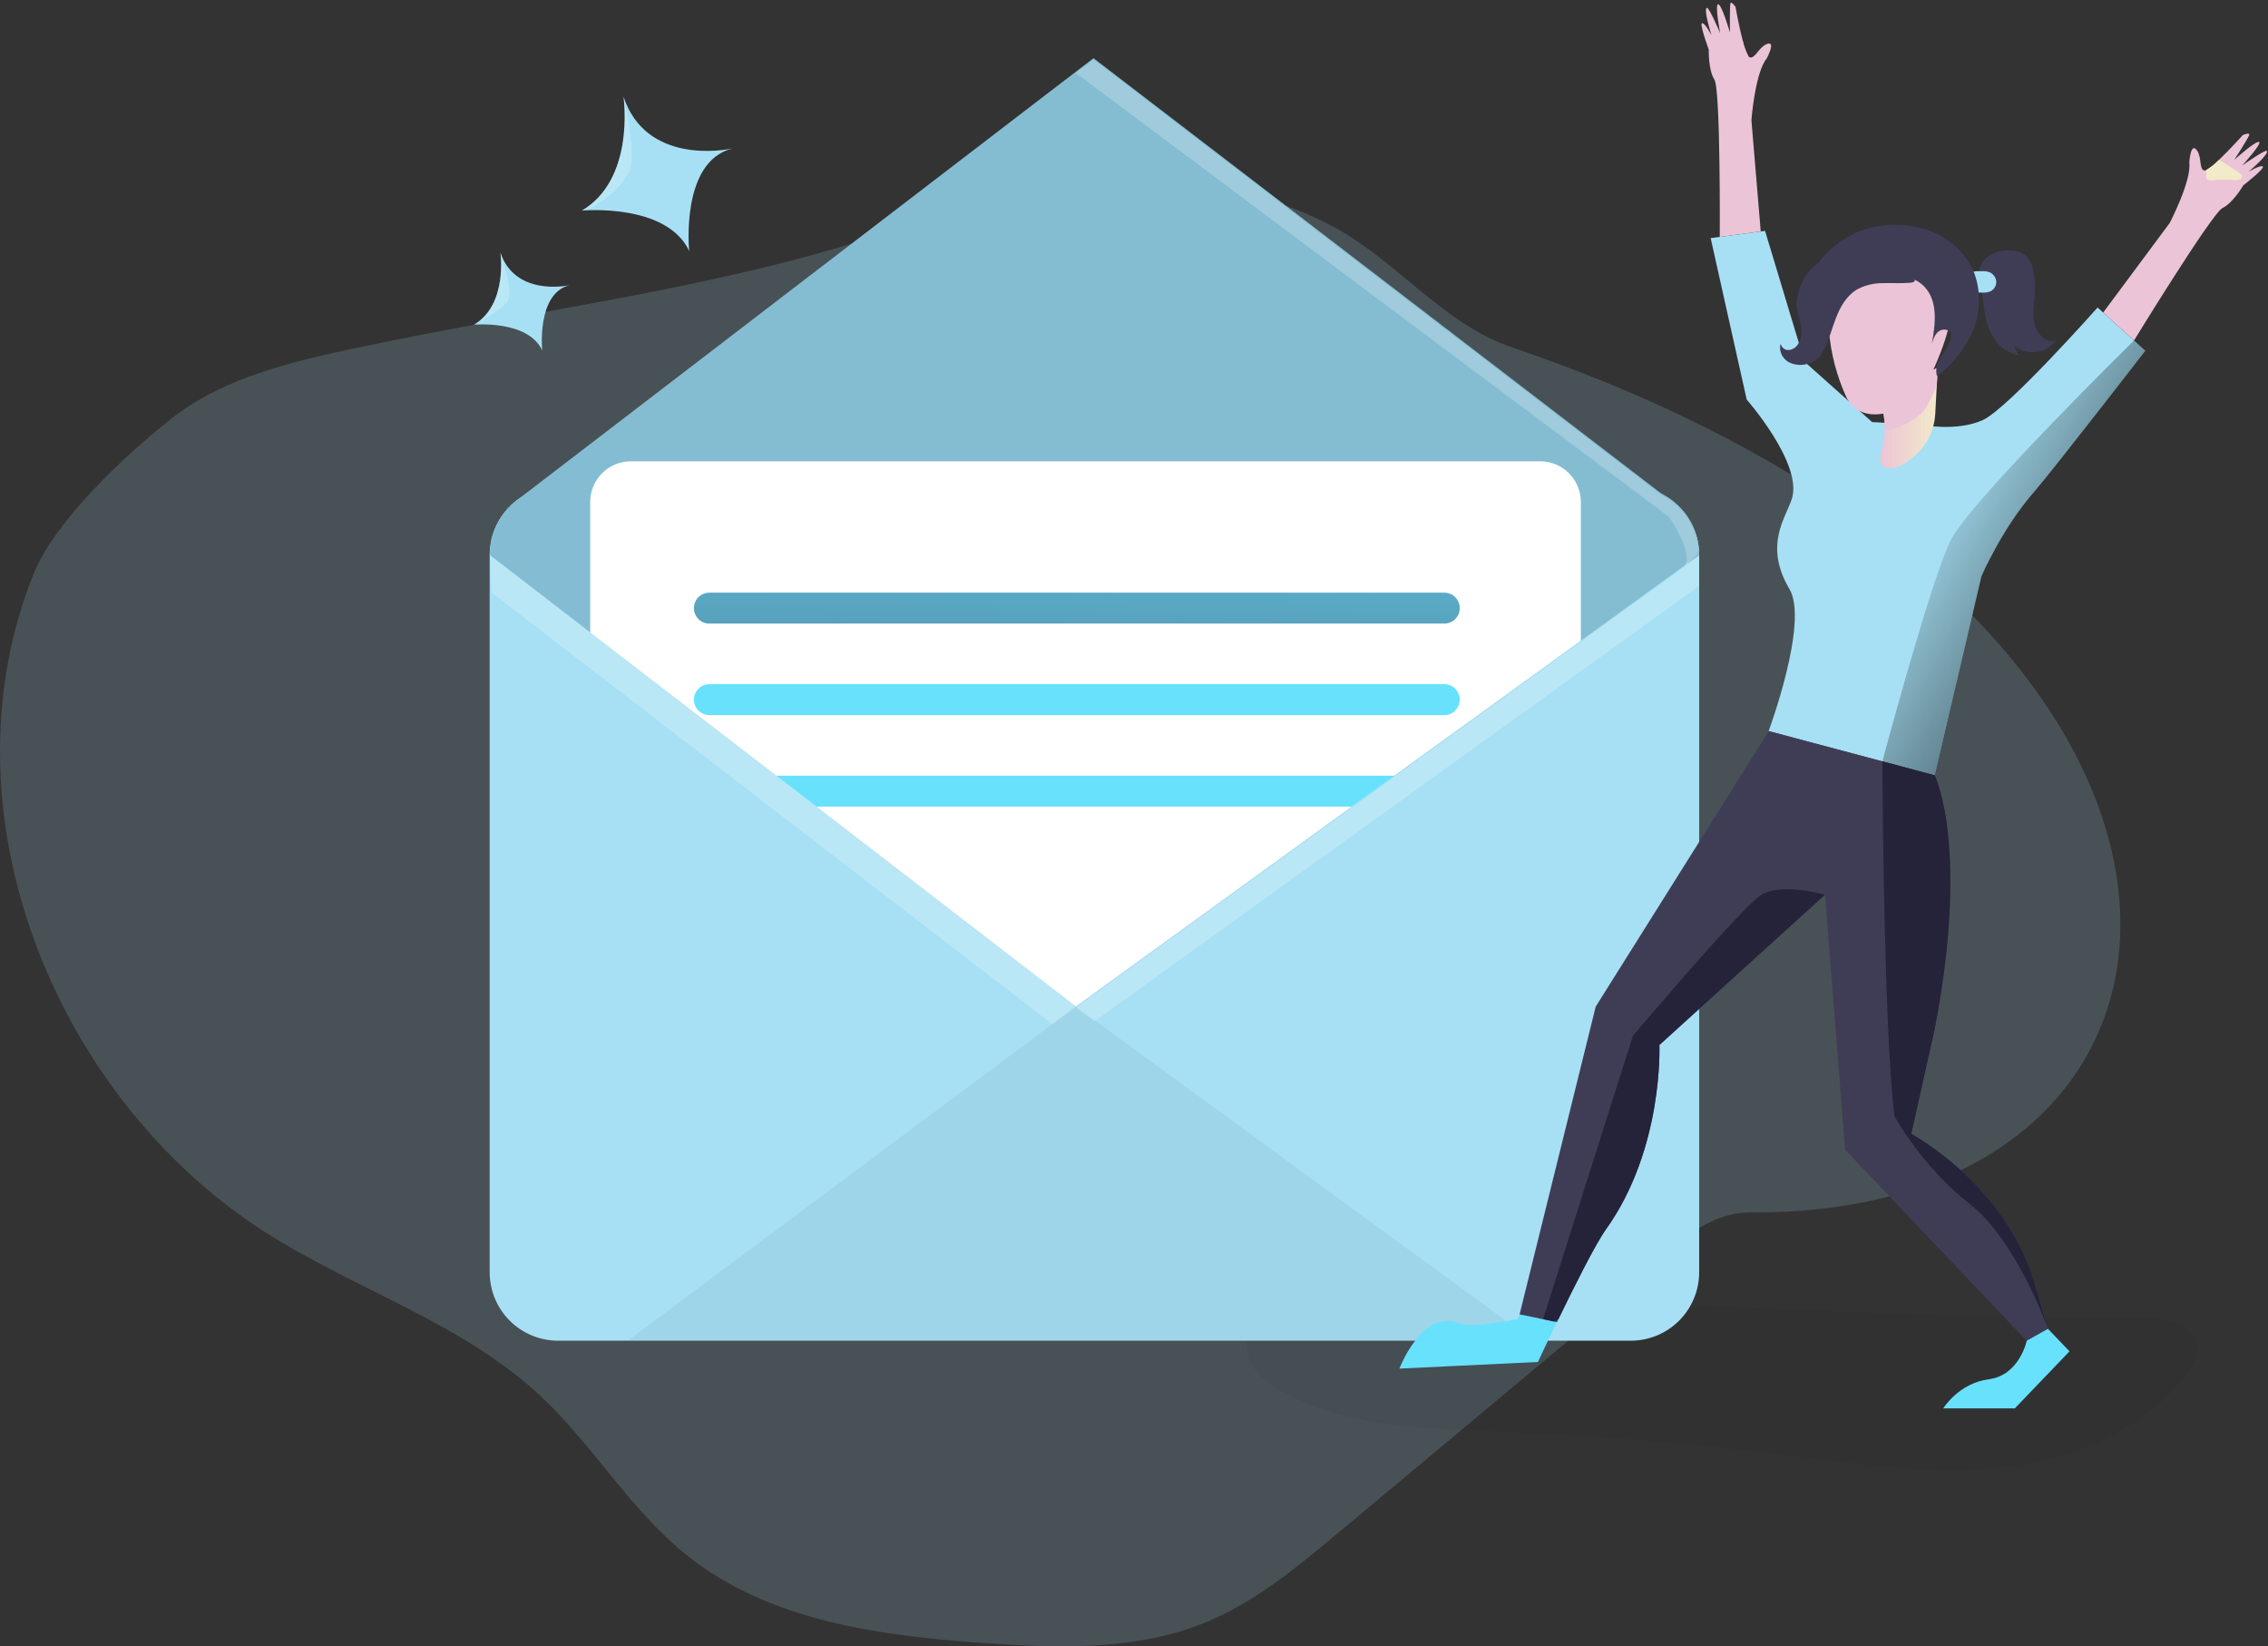 <svg width="824" height="598" viewBox="0 0 824 598" fill="none" xmlns="http://www.w3.org/2000/svg">
<rect x="0" y="0" width="824" height="598" fill="#333333" stroke="none"/>
<path opacity="0.18" d="M131.3 126C106.96 131.16 81.66 136.76 62.12 152.17C45.62 165.17 19.91 189.17 12.12 208.67C-20.88 291.04 16.43 391.27 88.85 442.53C122.91 466.64 165.36 478.31 195.97 506.69C215.33 524.64 228.89 548.4 249.49 564.9C279.59 588.99 320.23 594.32 358.69 596.9C385.41 598.71 413.17 599.49 437.96 589.33C455.88 581.99 471.06 569.4 485.96 556.99L584.67 474.56C600.53 461.33 615.36 440.26 636.01 440.4C821.87 441.73 834.4 223 549.15 126.12C524.01 117.58 506.77 93.84 483.15 81.67C434.36 56.52 378.21 64.67 329 82.07C266.52 104.22 196.14 112.21 131.3 126Z" fill="#A7E0F4"/>
<path opacity="0.05" d="M779.07 478.86C786.85 478.99 796.87 480.93 798.07 488.61C798.72 492.61 796.43 496.5 793.95 499.73C778.44 520 752.74 530.25 727.38 533C702.02 535.75 676.46 531.9 651.14 528.78C614.553 524.26 577.82 521.26 540.94 519.78C514.72 518.72 487.14 518.06 464.56 504.7C460.37 502.23 456.25 499.14 454.24 494.7C450.24 485.87 456.56 475.12 465.24 470.83C473.92 466.54 484.12 466.96 493.8 467.48C588.86 472.6 683.85 478.86 779.07 478.86Z" fill="#000405"/>
<path d="M779.4 127.4C779.4 127.4 745.57 171.15 739.15 178.48C727.44 191.8 719.89 209.27 719.89 209.27L702.89 281.61L683.89 276.54L642.58 265.54C642.58 265.54 657.26 226 650.15 214C640.67 198 648.87 188 651.03 181.13C655.03 168.4 634.6 145.13 634.6 145.13L621.51 86.5L641.27 83.86L655.61 131.39L680.18 153.32L697.68 154.25C697.68 154.25 710.88 156.97 720.48 152.53C729.66 148.27 762.09 111.7 762.09 111.7L775.32 123.7L779.4 127.4Z" fill="#A7E0F4"/>
<path d="M617.33 201.59V462.15C617.329 465.415 616.685 468.647 615.434 471.663C614.183 474.678 612.351 477.418 610.042 479.726C607.732 482.033 604.991 483.863 601.974 485.111C598.958 486.36 595.725 487.001 592.46 487H202.77C199.505 487 196.271 486.357 193.254 485.107C190.238 483.857 187.497 482.025 185.188 479.715C182.879 477.406 181.048 474.664 179.8 471.647C178.551 468.629 177.909 465.395 177.91 462.13V201.59C177.908 198.324 178.549 195.09 179.797 192.072C181.045 189.054 182.876 186.312 185.185 184.002C187.494 181.692 190.235 179.86 193.253 178.611C196.27 177.361 199.504 176.719 202.77 176.72H592.46C595.726 176.72 598.96 177.363 601.977 178.613C604.995 179.863 607.737 181.695 610.046 184.004C612.355 186.314 614.187 189.055 615.437 192.073C616.687 195.09 617.33 198.324 617.33 201.59V201.59Z" fill="#A7E0F4"/>
<path d="M610.59 184.67H183.98L187.44 182.02C187.6 181.881 187.767 181.751 187.94 181.63L390.88 26.07L397.29 21.16L603.76 179.44L610.59 184.67Z" fill="#A7E0F4"/>
<path d="M617.33 201.59L612.14 205.34L574.35 232.71L390.88 365.6L214.43 229.71L177.91 201.59L178.38 196.76C179.27 192.232 181.411 188.043 184.56 184.67C185.444 183.708 186.408 182.821 187.44 182.02C187.6 181.881 187.767 181.751 187.94 181.63C192.223 178.435 197.426 176.712 202.77 176.72H592.46C598.639 176.723 604.596 179.026 609.171 183.179C613.746 187.333 616.612 193.04 617.21 199.19C617.291 199.987 617.331 200.788 617.33 201.59V201.59Z" fill="#A7E0F4"/>
<path opacity="0.61" d="M187.44 182C186.413 182.807 185.45 183.693 184.56 184.65H183.98L187.44 182Z" fill="url(#paint0_linear)"/>
<path opacity="0.61" d="M617.33 201.59L612.14 205.35L574.35 232.71L390.88 365.6L214.43 229.72L177.91 201.59L178.38 196.77C179.27 192.239 181.411 188.047 184.56 184.67C185.449 183.713 186.412 182.827 187.44 182.02L187.94 181.64L390.88 26.07L397.29 21.16L603.76 179.44C607.484 181.336 610.668 184.141 613.019 187.595C615.371 191.049 616.812 195.041 617.21 199.2C617.291 199.994 617.331 200.792 617.33 201.59Z" fill="url(#paint1_linear)"/>
<path d="M574.35 182.34V232.72L506.64 281.72L491.11 293L390.88 365.6L296.61 293L282.02 281.76L214.43 229.76V182.34C214.43 178.423 215.986 174.666 218.756 171.896C221.526 169.126 225.282 167.57 229.2 167.57H559.59C563.505 167.573 567.259 169.13 570.027 171.9C572.795 174.669 574.35 178.425 574.35 182.34V182.34Z" fill="white"/>
<path d="M524.73 226.51H257.73C256.24 226.51 254.81 225.918 253.756 224.864C252.702 223.81 252.11 222.381 252.11 220.89V220.89C252.11 220.152 252.256 219.421 252.538 218.739C252.821 218.057 253.235 217.438 253.756 216.916C254.278 216.394 254.898 215.98 255.58 215.698C256.262 215.415 256.992 215.27 257.73 215.27H524.73C525.468 215.27 526.199 215.415 526.881 215.698C527.563 215.98 528.182 216.394 528.704 216.916C529.226 217.438 529.64 218.057 529.923 218.739C530.205 219.421 530.35 220.152 530.35 220.89C530.35 222.381 529.758 223.81 528.704 224.864C527.65 225.918 526.221 226.51 524.73 226.51Z" fill="url(#paint2_linear)"/>
<path d="M524.73 259.76H257.73C256.24 259.76 254.81 259.168 253.756 258.114C252.702 257.06 252.11 255.631 252.11 254.14V254.14C252.11 252.649 252.702 251.22 253.756 250.166C254.81 249.112 256.24 248.52 257.73 248.52H524.73C526.221 248.52 527.65 249.112 528.704 250.166C529.758 251.22 530.35 252.649 530.35 254.14V254.14C530.35 255.631 529.758 257.06 528.704 258.114C527.65 259.168 526.221 259.76 524.73 259.76Z" fill="url(#paint3_linear)"/>
<path d="M506.64 281.76L491.11 293H296.61L282.01 281.76H506.64Z" fill="url(#paint4_linear)"/>
<path opacity="0.05" d="M390.88 365.6L228.02 487.02H557.099L390.88 365.6Z" fill="#000405"/>
<path d="M250.4 91.2C242.2 73.61 211.4 76.5 211.4 76.5C230.4 65.29 226.76 36.82 226.53 35.14C234.84 59.96 263.53 54.48 266.1 53.94C247.05 58.64 250.4 91.2 250.4 91.2Z" fill="#A7E0F4"/>
<path d="M197 127.29C191.79 116.11 172.2 117.95 172.2 117.95C184.6 110.58 181.79 91.61 181.79 91.61V91.72C187.11 107.41 205.31 103.93 206.93 103.59C194.87 106.59 197 127.29 197 127.29Z" fill="#A7E0F4"/>
<path d="M721.56 93.7C723.974 91.759 727.029 90.796 730.12 91C732.382 90.908 734.596 91.672 736.32 93.14C737.646 94.631 738.49 96.49 738.74 98.47C739.227 100.925 739.412 103.43 739.29 105.93C739.07 110.52 737.88 115.38 739.86 119.53C740.332 120.516 740.968 121.415 741.74 122.19C742.634 123.192 743.88 123.812 745.22 123.92C745.885 123.95 746.54 123.74 747.064 123.329C747.589 122.918 747.949 122.333 748.08 121.68C747.414 123.162 746.417 124.472 745.165 125.508C743.914 126.544 742.441 127.279 740.861 127.657C739.281 128.035 737.635 128.045 736.05 127.686C734.465 127.328 732.984 126.611 731.72 125.59L733.46 129.12C732.019 128.748 730.624 128.218 729.3 127.54C725.05 125.23 722.67 120.54 721.54 115.8C720.54 111.45 720.34 106.96 719.4 102.59C718.67 99.24 718.85 96.12 721.56 93.7Z" fill="#3F3D56"/>
<path d="M720.28 98.5C721.143 98.472 722.004 98.604 722.82 98.89C723.495 99.171 724.081 99.632 724.513 100.222C724.945 100.813 725.207 101.511 725.27 102.24C725.307 102.973 725.13 103.7 724.76 104.334C724.391 104.968 723.845 105.481 723.19 105.81C722.335 106.162 721.413 106.322 720.49 106.28C719.65 106.28 718.8 106.28 717.96 106.2C717.719 106.201 717.482 106.142 717.27 106.03C717.055 105.854 716.892 105.622 716.8 105.36C716.253 104.27 715.84 103.119 715.57 101.93C714.88 98.25 717.36 98.47 720.28 98.5Z" fill="#A7E0F4"/>
<path d="M704.01 133.61C704.01 133.61 703.85 136.5 703.65 140.26C703.48 143.43 703.27 147.26 703.1 150.44C702.808 155.819 700.497 160.89 696.63 164.64C694.37 166.95 688.98 171.26 684.87 169.73C682.87 168.99 682.8 166.47 683.22 164.96C684.145 162.207 684.661 159.333 684.75 156.43C684.815 154.08 684.604 151.73 684.12 149.43C681.54 143 704.01 133.61 704.01 133.61Z" fill="url(#paint5_linear)"/>
<path d="M704.01 133.61C704.01 133.61 703.85 136.5 703.65 140.26C702.07 143.78 700.59 146.65 699.78 148.08C698.15 150.97 691.45 155.52 684.78 156.43C684.846 154.08 684.635 151.73 684.15 149.43C681.54 143 704.01 133.61 704.01 133.61Z" fill="url(#paint6_linear)"/>
<path d="M684.44 95.32C681.495 95.499 678.618 96.282 675.989 97.622C673.361 98.961 671.036 100.827 669.159 103.104C667.283 105.381 665.896 108.019 665.084 110.856C664.272 113.692 664.053 116.665 664.44 119.59C665.108 128.327 667.351 136.871 671.06 144.81C678.06 156.81 695.8 146.94 698.61 142C701.42 137.06 712.2 114.78 707.67 108.47C704.55 104.21 695.9 94.86 684.44 95.32Z" fill="url(#paint7_linear)"/>
<path d="M678.139 83.13C685.666 80.931 693.694 81.166 701.079 83.8C708.349 86.56 714.619 92.24 717.389 99.51C719.772 106.247 719.544 113.633 716.75 120.21C713.935 126.734 709.451 132.4 703.75 136.64C702.28 132.14 706.81 128.14 708.57 123.75C708.978 122.939 709.067 122.004 708.82 121.13C708.18 119.5 705.739 119.32 704.349 120.38C702.959 121.44 702.349 123.23 701.839 124.9C703.189 117.75 704.19 109.35 699.13 104.11C696.13 101.01 691.599 99.85 687.279 99.81C683.312 99.798 679.385 100.601 675.74 102.168C672.095 103.735 668.811 106.033 666.089 108.92C664.499 110.63 662.239 112.73 660.219 111.55C659.591 111.12 659.099 110.52 658.799 109.82C652.829 98 668.509 85.77 678.139 83.13Z" fill="#3F3D56"/>
<path d="M687.8 96.34C682.8 94.14 677.55 92.34 672.12 92.34C666.69 92.34 661.06 94.18 657.47 98.26C655.596 100.534 654.232 103.183 653.47 106.03C652.867 107.811 652.629 109.695 652.77 111.57C652.988 112.93 653.322 114.268 653.77 115.57C654.71 118.81 655.11 122.57 653.06 125.29C652.68 125.832 652.182 126.281 651.604 126.604C651.025 126.926 650.381 127.113 649.72 127.15C649.058 127.162 648.415 126.931 647.91 126.502C647.406 126.074 647.075 125.475 646.98 124.82C646.1 127.31 647.54 130.23 649.83 131.54C651.01 132.14 652.303 132.484 653.625 132.548C654.948 132.612 656.268 132.394 657.5 131.91C658.536 131.583 659.497 131.057 660.33 130.36C661.153 129.568 661.83 128.637 662.33 127.61C664.42 123.82 665.47 119.61 667.03 115.52C668.59 111.43 670.85 107.52 674.54 105.22C677.464 103.624 680.749 102.808 684.08 102.85C687.39 102.74 690.72 103.01 694.02 102.71C697.32 102.41 694.93 100.45 693.51 99.42C691.718 98.2 689.804 97.168 687.8 96.34V96.34Z" fill="#3F3D56"/>
<path d="M822.11 60.49C822.96 61.15 815 67.35 815 67.35C815 67.35 811.28 73.76 807.5 75.54C803.72 77.32 775.32 123.69 775.32 123.69L764.11 113.53L788.29 81C788.29 81 796.29 65.67 795.4 59C795.4 59 795.88 51.12 798.29 54.78C799.99 57.39 798.9 61.5 800.91 61.94C801.133 61.96 801.356 61.911 801.55 61.8C803.218 60.788 804.747 59.564 806.1 58.16C810.1 54.35 814.88 49.05 814.88 49.05C814.88 49.05 817.5 47.94 817.17 49.05C816.84 50.16 812.03 57.65 811.76 58.05C812.21 57.64 819.59 51.05 820.76 51.56C821.93 52.07 815.04 59.66 814.64 60.1C815.07 59.8 822.94 54.32 823.53 54.81C824.64 55.74 817.53 61.91 816.94 62.38C817.39 62.14 821.3 59.85 822.11 60.49Z" fill="url(#paint8_linear)"/>
<path d="M813.67 65.24C813.073 65.434 812.439 65.486 811.82 65.39C809.803 65.237 807.78 65.203 805.76 65.29C804.4 65.35 801.59 66.29 801.52 64.18C801.52 63.62 801.66 63.07 801.63 62.51C801.63 62.27 801.57 62.03 801.53 61.79C803.197 60.778 804.726 59.554 806.08 58.15C806.692 58.355 807.272 58.648 807.8 59.02C809.133 59.88 810.446 60.73 811.74 61.57C812.44 62.03 813.14 62.49 813.81 62.99C814.106 63.175 814.343 63.443 814.49 63.76C814.554 64.064 814.507 64.381 814.356 64.653C814.205 64.925 813.962 65.133 813.67 65.24V65.24Z" fill="url(#paint9_linear)"/>
<path d="M618.4 8.42C617.32 8.54 620.82 18 620.82 18C620.82 18 620.6 25.41 622.87 28.91C625.14 32.41 624.82 86.06 624.82 86.06L639.7 84.06L636.32 43.65C636.32 43.65 637.61 26.41 641.88 21.22C641.88 21.22 645.62 14.27 641.65 16.11C638.83 17.43 637.58 21.49 635.65 20.81C635.449 20.71 635.284 20.549 635.18 20.35C634.272 18.617 633.6 16.771 633.18 14.86C631.77 9.51 630.53 2.49 630.53 2.49C630.53 2.49 628.93 0.19 628.67 1.3C628.41 2.41 628.5 11.3 628.51 11.81C628.34 11.24 625.56 1.72 624.26 1.55C622.96 1.38 624.85 11.45 624.97 12.03C624.75 11.55 620.97 2.75 620.19 2.85C618.76 3.06 621.6 12.08 621.81 12.75C621.53 12.31 619.42 8.32 618.4 8.42Z" fill="url(#paint10_linear)"/>
<path d="M623.04 16.91C623.445 17.384 623.955 17.758 624.53 18C626.324 18.935 628.06 19.977 629.73 21.12C630.86 21.89 632.73 24.19 633.92 22.41C634.24 21.95 634.39 21.41 634.71 20.94C634.855 20.741 635.012 20.551 635.18 20.37C634.272 18.637 633.599 16.791 633.18 14.88C632.551 14.731 631.904 14.678 631.26 14.72L626.57 14.81C625.73 14.81 624.89 14.81 624.05 14.92C623.694 14.918 623.346 15.023 623.05 15.22C622.845 15.453 622.731 15.753 622.73 16.063C622.728 16.374 622.838 16.674 623.04 16.91V16.91Z" fill="url(#paint11_linear)"/>
<path d="M565.67 480.21C561.67 488.38 558.76 494.73 558.76 494.73L508.43 497.13C508.43 497.13 516.77 475.06 530.34 480.76C534.93 482.68 551.56 479.07 551.56 479.07L552.08 477.4L565.67 480.21Z" fill="url(#paint12_linear)"/>
<path d="M744.05 482.68L736.34 487L670.34 417.62L663.06 325L602.88 379.59C602.88 379.59 604.49 417.18 583.45 446.59C579.68 451.86 572.01 467.17 566.21 479.13C566.03 479.5 565.85 479.88 565.68 480.25L564.55 480.02L560.62 479.2L552.09 477.44L579.75 365.64L642.6 265.58L683.91 276.58L702.91 281.65C702.91 281.65 715.73 307.34 702.91 373.83L694.41 411.89C694.41 411.89 728.67 430.16 739.23 466.3L744.04 482.66L744.05 482.68Z" fill="#3F3D56"/>
<path d="M744.05 482.68L751.88 490.87L732.01 511.59H706.01C706.01 511.59 711.55 502.44 722.63 500.99C733.71 499.54 736.36 486.99 736.36 486.99L744.05 482.68Z" fill="url(#paint13_linear)"/>
<path opacity="0.22" d="M215.81 75.06L211.42 76.5C230.42 65.29 226.78 36.82 226.55 35.14C226.85 36.49 231.27 55.28 228.86 61.45C225.85 69.16 215.81 75.06 215.81 75.06Z" fill="white"/>
<path opacity="0.22" d="M184.41 109.44C182.09 112.65 172.87 117.6 172.24 117.93C184.64 110.56 181.83 91.59 181.83 91.59V91.7C182.32 93 186.67 106.3 184.41 109.44Z" fill="white"/>
<path opacity="0.22" d="M178.65 215.27L382.32 371.98L390.88 365.6L177.91 201.59L178.65 215.27Z" fill="white"/>
<path opacity="0.22" d="M397.62 370.97L617.33 212.83V202.04L390.88 366.04L397.62 370.97Z" fill="white"/>
<path opacity="0.22" d="M617.21 199.64L616.61 201.32L612.14 205.79C615.28 200.37 606.41 187.79 606.41 187.79L602.87 185.14L592.24 177.14L390.88 26.52L397.29 21.61L603.76 179.88C607.482 181.778 610.665 184.584 613.016 188.037C615.366 191.491 616.809 195.481 617.21 199.64Z" fill="white"/>
<path opacity="0.61" d="M779.4 127.4C779.4 127.4 745.57 171.15 739.15 178.48C727.44 191.8 719.89 209.27 719.89 209.27L702.89 281.61L683.89 276.54C683.89 276.54 701.63 210.21 708.76 196.13C715.89 182.05 775.3 123.69 775.3 123.69L779.4 127.4Z" fill="url(#paint14_linear)"/>
<path d="M744.04 482.66C743.69 481.66 732.4 450.3 715.45 437.15C698.24 423.79 688.24 405.35 688.24 405.35C684.19 369.95 683.91 276.54 683.91 276.54L702.91 281.61C702.91 281.61 715.73 307.3 702.91 373.79L694.41 411.85C694.41 411.85 728.67 430.16 739.23 466.3L744.04 482.66Z" fill="#25233A"/>
<path d="M602.88 379.57C602.88 379.57 604.49 417.16 583.45 446.57C579.68 451.84 572.01 467.15 566.21 479.11L564.55 480L560.62 479.18L593.24 376.29C593.24 376.29 632.75 329.48 639.98 325C647.21 320.52 663.06 325 663.06 325L602.88 379.57Z" fill="#25233A"/>
<defs>
<linearGradient id="paint0_linear" x1="184.14" y1="187.62" x2="187.97" y2="177.21" gradientUnits="userSpaceOnUse">
<stop offset="0.36" stop-color="#00272E"/>
<stop offset="0.75" stop-color="#3F80A1" stop-opacity="0.25"/>
<stop offset="1" stop-color="#69B9EB" stop-opacity="0"/>
</linearGradient>
<linearGradient id="paint1_linear" x1="151031" y1="119535" x2="182822" y2="9249.66" gradientUnits="userSpaceOnUse">
<stop offset="0.36" stop-color="#00272E"/>
<stop offset="0.75" stop-color="#3F80A1" stop-opacity="0.25"/>
<stop offset="1" stop-color="#69B9EB" stop-opacity="0"/>
</linearGradient>
<linearGradient id="paint2_linear" x1="392.87" y1="140.61" x2="382.75" y2="634.96" gradientUnits="userSpaceOnUse">
<stop stop-color="#68E1FD"/>
<stop offset="0.01" stop-color="#67DDF9"/>
<stop offset="0.12" stop-color="#5CB3CE"/>
<stop offset="0.24" stop-color="#538EA9"/>
<stop offset="0.37" stop-color="#4C718B"/>
<stop offset="0.5" stop-color="#465A73"/>
<stop offset="0.63" stop-color="#424A63"/>
<stop offset="0.79" stop-color="#404059"/>
<stop offset="0.99" stop-color="#3F3D56"/>
</linearGradient>
<linearGradient id="paint3_linear" x1="109845" y1="1817.85" x2="109841" y2="7376.78" gradientUnits="userSpaceOnUse">
<stop stop-color="#68E1FD"/>
<stop offset="0.01" stop-color="#67DDF9"/>
<stop offset="0.12" stop-color="#5CB3CE"/>
<stop offset="0.24" stop-color="#538EA9"/>
<stop offset="0.37" stop-color="#4C718B"/>
<stop offset="0.5" stop-color="#465A73"/>
<stop offset="0.63" stop-color="#424A63"/>
<stop offset="0.79" stop-color="#404059"/>
<stop offset="0.99" stop-color="#3F3D56"/>
</linearGradient>
<linearGradient id="paint4_linear" x1="89507.3" y1="1851.87" x2="89501.6" y2="7410.8" gradientUnits="userSpaceOnUse">
<stop stop-color="#68E1FD"/>
<stop offset="0.01" stop-color="#67DDF9"/>
<stop offset="0.12" stop-color="#5CB3CE"/>
<stop offset="0.24" stop-color="#538EA9"/>
<stop offset="0.37" stop-color="#4C718B"/>
<stop offset="0.5" stop-color="#465A73"/>
<stop offset="0.63" stop-color="#424A63"/>
<stop offset="0.79" stop-color="#404059"/>
<stop offset="0.99" stop-color="#3F3D56"/>
</linearGradient>
<linearGradient id="paint5_linear" x1="683.02" y1="151.83" x2="704.01" y2="151.83" gradientUnits="userSpaceOnUse">
<stop stop-color="#ECC4D7"/>
<stop offset="0.42" stop-color="#EFD4D1"/>
<stop offset="1" stop-color="#F2EAC9"/>
</linearGradient>
<linearGradient id="paint6_linear" x1="14622.7" y1="3309.01" x2="14510.6" y2="4414.37" gradientUnits="userSpaceOnUse">
<stop stop-color="#ECC4D7"/>
<stop offset="0.42" stop-color="#EFD4D1"/>
<stop offset="1" stop-color="#F2EAC9"/>
</linearGradient>
<linearGradient id="paint7_linear" x1="30247.6" y1="6826.96" x2="32228.9" y2="6826.96" gradientUnits="userSpaceOnUse">
<stop stop-color="#ECC4D7"/>
<stop offset="0.42" stop-color="#EFD4D1"/>
<stop offset="1" stop-color="#F2EAC9"/>
</linearGradient>
<linearGradient id="paint8_linear" x1="46276.9" y1="6443.91" x2="49822.9" y2="6443.91" gradientUnits="userSpaceOnUse">
<stop stop-color="#ECC4D7"/>
<stop offset="0.42" stop-color="#EFD4D1"/>
<stop offset="1" stop-color="#F2EAC9"/>
</linearGradient>
<linearGradient id="paint9_linear" x1="11333.9" y1="635.87" x2="11308.3" y2="286.136" gradientUnits="userSpaceOnUse">
<stop stop-color="#ECC4D7"/>
<stop offset="0.42" stop-color="#EFD4D1"/>
<stop offset="1" stop-color="#F2EAC9"/>
</linearGradient>
<linearGradient id="paint10_linear" x1="6657.17" y1="-12126.9" x2="5377.41" y2="-12924.9" gradientUnits="userSpaceOnUse">
<stop stop-color="#ECC4D7"/>
<stop offset="0.42" stop-color="#EFD4D1"/>
<stop offset="1" stop-color="#F2EAC9"/>
</linearGradient>
<linearGradient id="paint11_linear" x1="-5.189" y1="-1796.87" x2="232.89" y2="-2114.08" gradientUnits="userSpaceOnUse">
<stop stop-color="#ECC4D7"/>
<stop offset="0.42" stop-color="#EFD4D1"/>
<stop offset="1" stop-color="#F2EAC9"/>
</linearGradient>
<linearGradient id="paint12_linear" x1="31027.1" y1="9752.68" x2="31082.2" y2="10418.4" gradientUnits="userSpaceOnUse">
<stop stop-color="#68E1FD"/>
<stop offset="0.01" stop-color="#67DDF9"/>
<stop offset="0.12" stop-color="#5CB3CE"/>
<stop offset="0.24" stop-color="#538EA9"/>
<stop offset="0.37" stop-color="#4C718B"/>
<stop offset="0.5" stop-color="#465A73"/>
<stop offset="0.63" stop-color="#424A63"/>
<stop offset="0.79" stop-color="#404059"/>
<stop offset="0.99" stop-color="#3F3D56"/>
</linearGradient>
<linearGradient id="paint13_linear" x1="33879.6" y1="14699.5" x2="34173.7" y2="15352.3" gradientUnits="userSpaceOnUse">
<stop stop-color="#68E1FD"/>
<stop offset="0.01" stop-color="#67DDF9"/>
<stop offset="0.12" stop-color="#5CB3CE"/>
<stop offset="0.24" stop-color="#538EA9"/>
<stop offset="0.37" stop-color="#4C718B"/>
<stop offset="0.5" stop-color="#465A73"/>
<stop offset="0.63" stop-color="#424A63"/>
<stop offset="0.79" stop-color="#404059"/>
<stop offset="0.99" stop-color="#3F3D56"/>
</linearGradient>
<linearGradient id="paint14_linear" x1="769.9" y1="223.33" x2="694.1" y2="179.65" gradientUnits="userSpaceOnUse">
<stop/>
<stop offset="0.98" stop-opacity="0"/>
</linearGradient>
</defs>
</svg>
